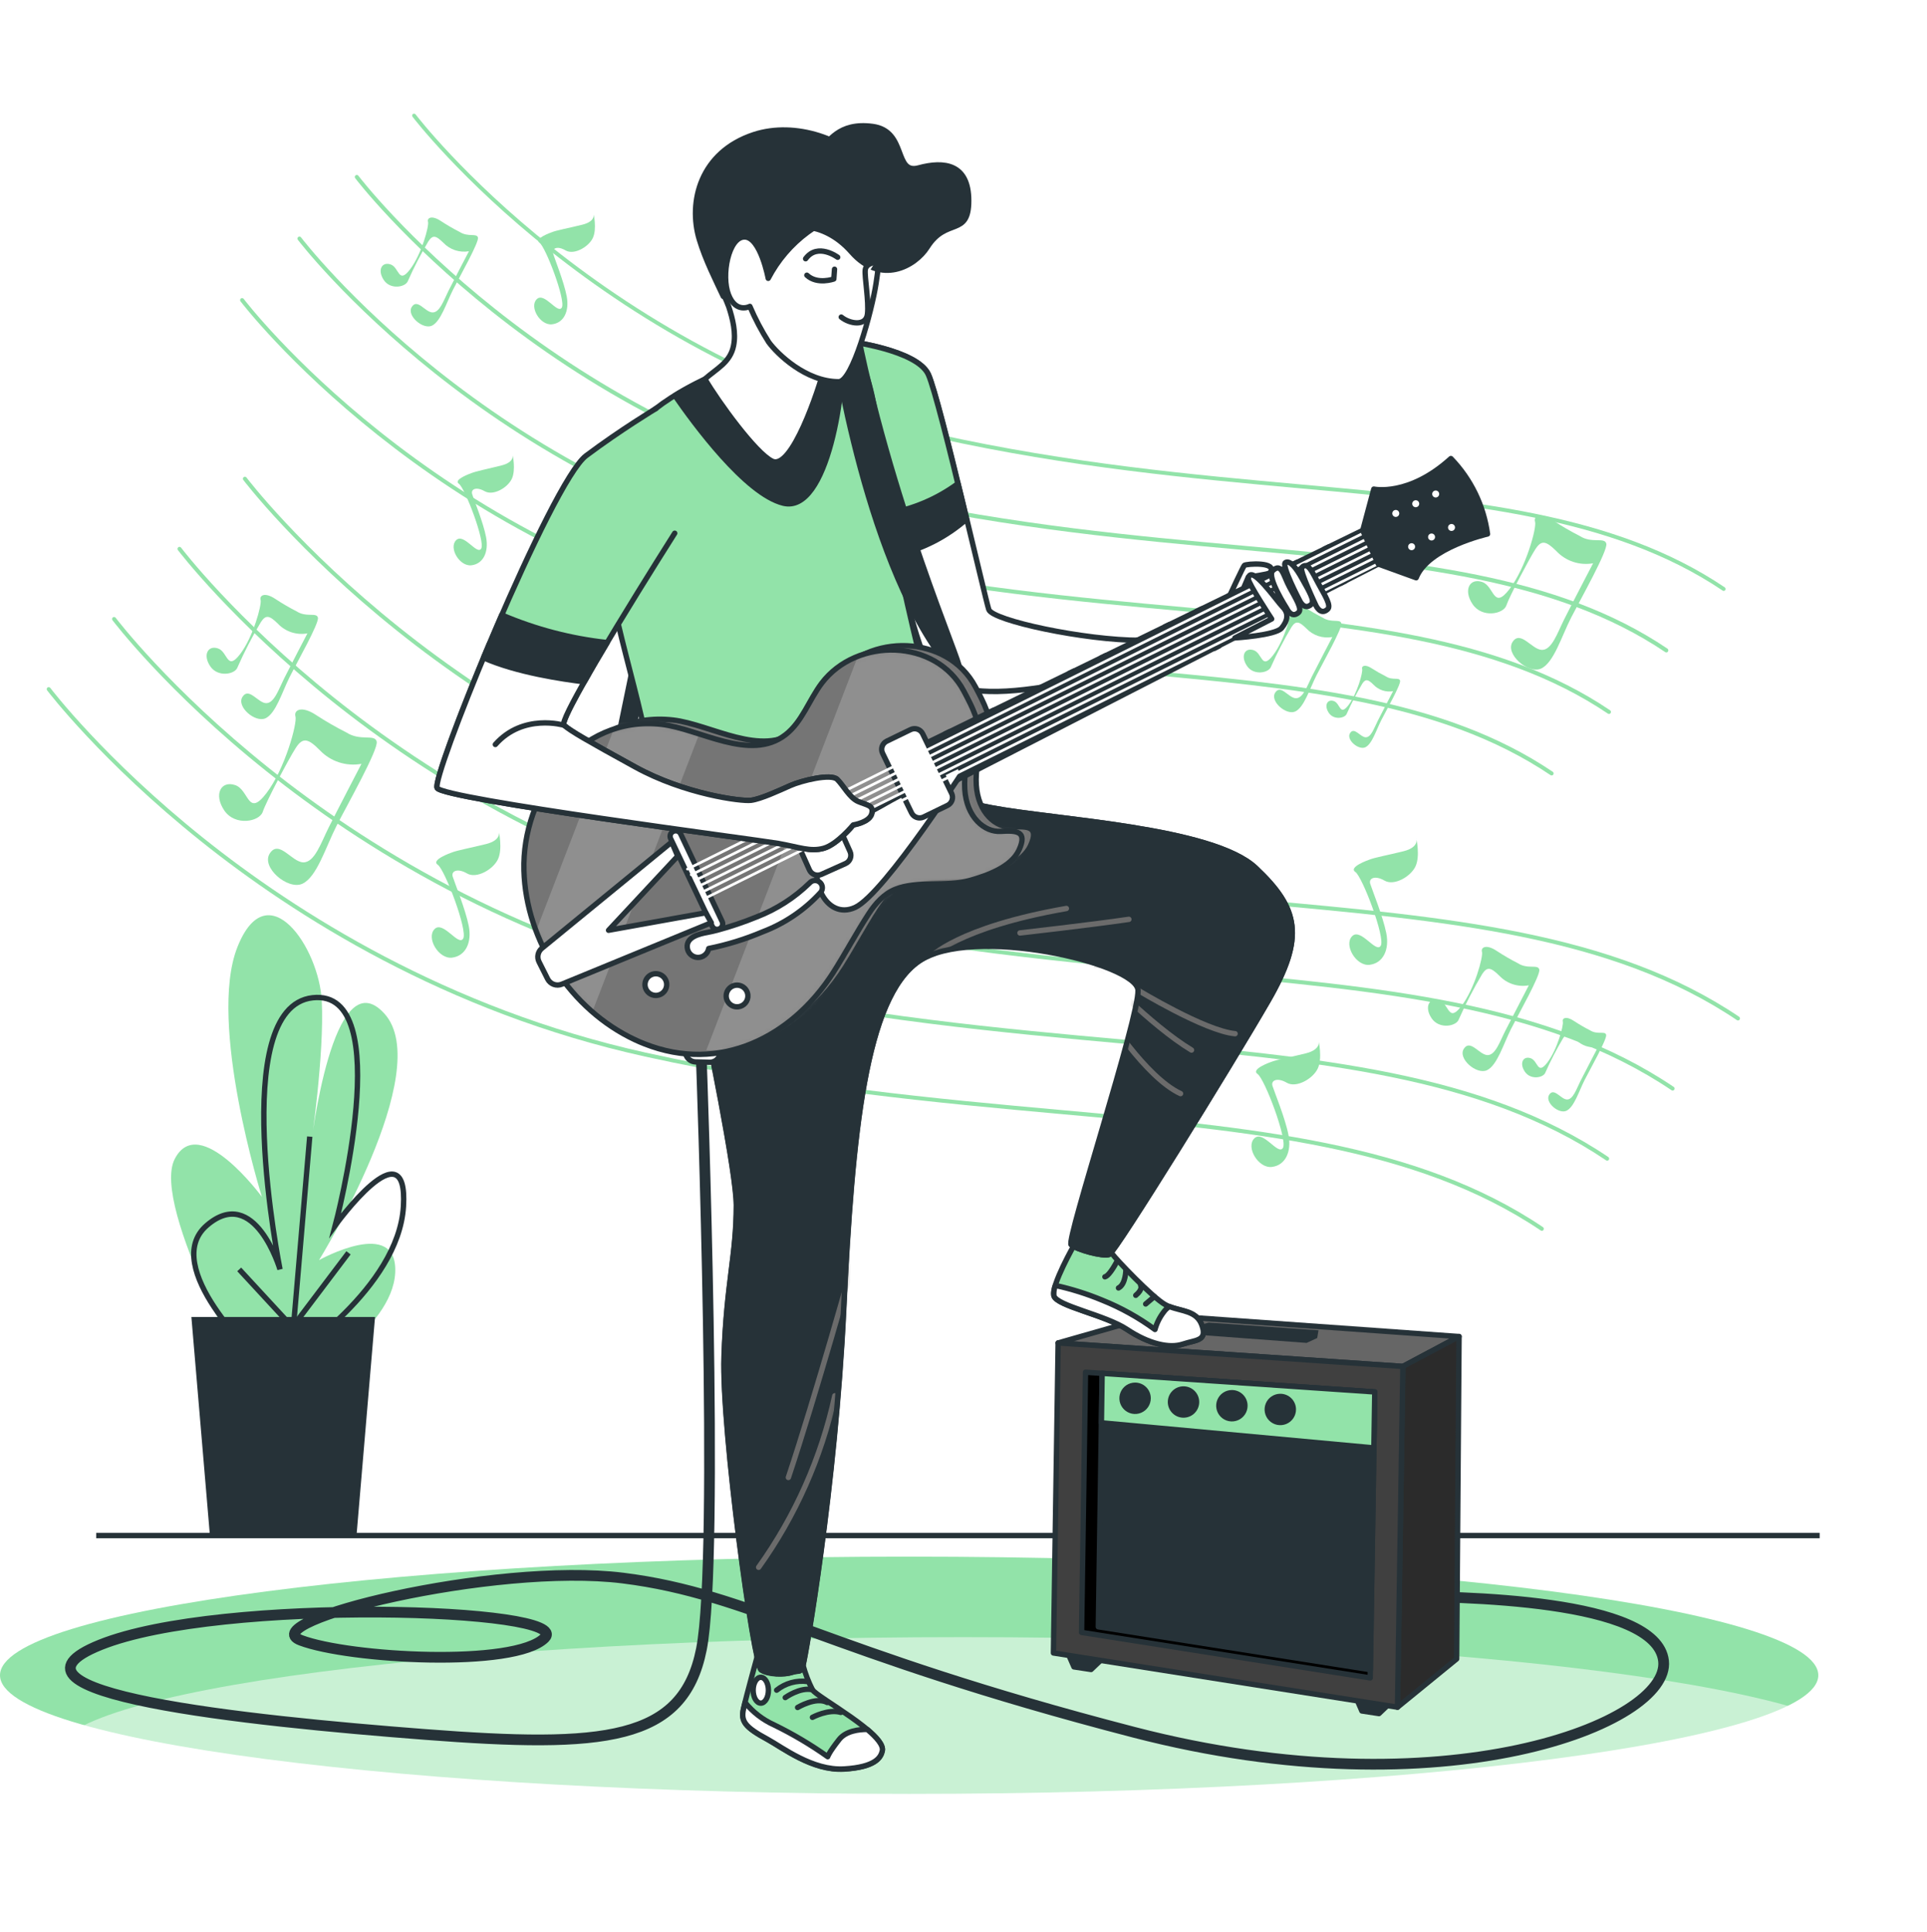 <svg width="359" height="360" viewBox="0 0 359 360" fill="none" xmlns="http://www.w3.org/2000/svg">
<path d="M169.375 334.268C262.918 334.268 338.749 324.372 338.749 312.165C338.749 299.958 262.918 290.063 169.375 290.063C75.832 290.063 0 299.958 0 312.165C0 324.372 75.832 334.268 169.375 334.268Z" fill="#92E3A9"/>
<g opacity="0.5" filter="url(#filter0_d_15_150)">
<path d="M169.375 334.268C262.918 334.268 338.749 324.372 338.749 312.165C338.749 299.958 262.918 290.063 169.375 290.063C75.832 290.063 0 299.958 0 312.165C0 324.372 75.832 334.268 169.375 334.268Z" fill="white"/>
</g>
<path d="M17.921 286.135H339.003" stroke="#263238" stroke-miterlimit="10"/>
<path d="M321.12 110.107C321.047 110.107 320.976 110.083 320.918 110.04C300.443 96.256 273.607 93.829 242.514 91.022C222.264 89.192 199.325 87.116 174.564 81.628C112.132 67.799 77.202 22.22 76.858 21.758C76.801 21.682 76.774 21.587 76.784 21.493C76.794 21.399 76.839 21.312 76.91 21.25C76.99 21.192 77.089 21.168 77.187 21.182C77.284 21.196 77.373 21.247 77.433 21.324C77.784 21.78 112.528 67.15 174.714 80.919C199.452 86.4 222.368 88.468 242.596 90.297C273.764 93.12 300.69 95.524 321.314 109.443C321.396 109.499 321.453 109.585 321.473 109.683C321.492 109.781 321.473 109.882 321.418 109.965C321.382 110.01 321.336 110.045 321.285 110.07C321.233 110.094 321.177 110.107 321.12 110.107Z" fill="#92E3A9"/>
<path d="M310.442 121.577C310.367 121.577 310.293 121.554 310.233 121.51C289.758 107.725 262.929 105.299 231.829 102.491C211.578 100.662 188.64 98.586 163.879 93.09C101.447 79.261 66.516 33.682 66.173 33.197C66.142 33.158 66.12 33.114 66.108 33.066C66.095 33.018 66.092 32.968 66.099 32.92C66.106 32.871 66.123 32.824 66.148 32.782C66.174 32.74 66.207 32.703 66.248 32.674C66.287 32.645 66.331 32.623 66.379 32.611C66.426 32.599 66.476 32.596 66.524 32.603C66.573 32.61 66.62 32.627 66.662 32.652C66.704 32.677 66.741 32.71 66.77 32.749C67.114 33.204 101.865 78.567 164.043 92.343C188.781 97.824 211.698 99.892 231.926 101.722C263.093 104.544 290.019 106.949 310.643 120.867C310.726 120.923 310.783 121.01 310.802 121.107C310.822 121.205 310.802 121.307 310.748 121.39C310.717 121.444 310.672 121.49 310.619 121.523C310.565 121.555 310.504 121.574 310.442 121.577Z" fill="#92E3A9"/>
<path d="M299.756 133.039C299.681 133.039 299.608 133.016 299.547 132.971C279.073 119.187 252.244 116.76 221.144 113.953C200.893 112.123 177.954 110.048 153.194 104.552C90.762 90.693 55.831 45.144 55.487 44.681C55.458 44.642 55.437 44.597 55.425 44.55C55.412 44.502 55.41 44.453 55.417 44.404C55.423 44.356 55.44 44.309 55.465 44.267C55.49 44.225 55.523 44.188 55.562 44.159C55.601 44.129 55.646 44.108 55.694 44.096C55.741 44.083 55.79 44.081 55.839 44.088C55.888 44.095 55.934 44.111 55.976 44.136C56.019 44.161 56.055 44.194 56.085 44.233C56.428 44.689 91.18 90.051 153.358 103.828C178.096 109.308 201.02 111.377 221.241 113.206C252.408 116.029 279.334 118.433 299.958 132.352C300.04 132.406 300.097 132.491 300.116 132.588C300.136 132.684 300.117 132.785 300.063 132.867C300.03 132.919 299.985 132.962 299.931 132.992C299.878 133.022 299.818 133.038 299.756 133.039Z" fill="#92E3A9"/>
<path d="M289.071 144.493C288.997 144.496 288.923 144.475 288.862 144.433C268.387 130.649 241.558 128.222 210.458 125.415C190.215 123.578 167.269 121.51 142.508 116.014C80.076 102.185 45.146 56.599 44.802 56.143C44.743 56.064 44.717 55.964 44.731 55.866C44.745 55.768 44.798 55.68 44.877 55.62C44.956 55.561 45.056 55.535 45.154 55.55C45.252 55.563 45.34 55.616 45.4 55.695C45.743 56.151 80.495 101.513 142.673 115.289C167.411 120.77 190.335 122.839 210.555 124.668C241.723 127.483 268.649 129.895 289.28 143.814C289.361 143.869 289.416 143.955 289.434 144.051C289.453 144.148 289.432 144.247 289.377 144.329C289.344 144.38 289.299 144.422 289.245 144.45C289.192 144.479 289.132 144.494 289.071 144.493Z" fill="#92E3A9"/>
<path d="M102.754 43.292C102.754 43.292 99.371 44.465 100.514 45.241C101.656 46.018 105.449 56.016 104.665 57.316C103.881 58.615 101.425 54.329 99.991 55.755C98.557 57.181 100.641 60.691 102.851 60.429C105.061 60.168 106.099 57.965 105.576 55.202C105.054 52.44 103.269 48.131 103.045 47.19C102.821 46.249 103.829 45.764 105.382 46.667C106.935 47.571 109.668 46.018 110.452 44.33C111.236 42.643 110.579 39.79 110.579 39.79C110.579 39.79 111.094 41.217 108.503 41.866C105.912 42.516 103.657 42.904 102.754 43.292Z" fill="#92E3A9"/>
<path d="M87.73 88.199C87.73 88.199 84.355 89.371 85.49 90.148C86.625 90.925 90.426 100.923 89.649 102.222C88.873 103.521 86.401 99.235 84.975 100.662C83.549 102.088 85.624 105.597 87.827 105.336C90.03 105.075 91.075 102.872 90.56 100.109C90.045 97.346 88.223 92.971 87.962 92.06C87.7 91.149 88.708 90.633 90.299 91.537C91.889 92.44 94.585 90.887 95.362 89.2C96.138 87.512 95.488 84.66 95.488 84.66C95.488 84.66 96.011 86.086 93.413 86.736C90.814 87.385 88.641 87.811 87.73 88.199Z" fill="#92E3A9"/>
<path d="M294.291 99.863C292.598 99.003 290.955 98.048 289.37 97.003C286.98 95.405 285.636 96.174 285.98 97.234C286.323 98.294 284.27 105.814 281.208 109.786C278.147 113.759 278.431 109.226 276.123 108.442C273.816 107.658 272.569 109.936 274.339 112.579C276.108 115.222 280.111 114.423 280.641 112.803C281.171 111.183 284.919 104.081 286.032 102.349C287.145 100.617 287.966 100.714 289.982 102.722C290.843 103.631 291.916 104.311 293.104 104.702C294.293 105.093 295.56 105.183 296.792 104.963C296.792 104.963 292.663 112.878 291.401 115.416C290.139 117.955 289.094 121.166 287.234 121.099C285.375 121.032 283.277 117.365 281.798 119.605C280.32 121.846 284.733 125.661 287.107 124.578C289.482 123.496 290.938 118.523 292.7 115.088C294.462 111.653 299.562 102.603 299.256 101.311C298.95 100.019 296.576 101.349 294.291 99.863Z" fill="#92E3A9"/>
<path d="M246.412 115.088C245.215 114.479 244.053 113.803 242.932 113.064C241.237 111.937 240.311 112.482 240.535 113.229C240.759 113.975 239.326 119.299 237.16 122.107C234.995 124.914 235.197 121.711 233.561 121.159C231.926 120.606 231.052 122.219 232.307 124.086C233.561 125.952 236.384 125.385 236.787 124.242C237.907 121.709 239.178 119.245 240.595 116.865C241.387 115.655 241.969 115.708 243.395 117.126C244.006 117.766 244.765 118.245 245.605 118.52C246.446 118.795 247.341 118.857 248.212 118.702C248.212 118.702 245.292 124.295 244.396 126.079C243.5 127.864 242.768 130.149 241.409 130.104C240.05 130.059 238.616 127.446 237.571 129.059C236.526 130.672 239.647 133.345 241.305 132.576C242.962 131.807 244.015 128.297 245.255 125.855C246.494 123.414 250.108 117.029 249.892 116.148C249.675 115.267 248.047 116.141 246.412 115.088Z" fill="#92E3A9"/>
<path d="M258.195 126.042C257.295 125.592 256.42 125.093 255.574 124.549C254.297 123.697 253.595 124.108 253.767 124.668C253.939 125.228 252.856 129.245 251.221 131.388C249.585 133.531 249.727 131.082 248.51 130.642C247.293 130.201 246.614 131.441 247.562 132.844C248.51 134.248 250.638 133.83 250.915 132.964C251.763 131.055 252.723 129.198 253.789 127.401C254.387 126.49 254.827 126.527 255.903 127.603C256.361 128.086 256.933 128.448 257.567 128.655C258.201 128.862 258.876 128.909 259.532 128.79C259.532 128.79 257.329 133.009 256.657 134.353C255.985 135.697 255.425 137.422 254.417 137.384C253.409 137.347 252.311 135.383 251.519 136.6C250.728 137.818 253.088 139.826 254.349 139.251C255.611 138.676 256.395 136.025 257.336 134.189C258.277 132.352 261.003 127.535 260.838 126.841C260.674 126.147 259.412 126.834 258.195 126.042Z" fill="#92E3A9"/>
<path d="M85.602 43.203C84.411 42.594 83.255 41.921 82.137 41.187C80.442 40.052 79.516 40.597 79.74 41.343C79.964 42.09 78.531 47.414 76.365 50.229C74.2 53.044 74.401 49.826 72.766 49.273C71.131 48.721 70.257 50.341 71.512 52.201C72.766 54.06 75.589 53.5 75.992 52.357C77.112 49.824 78.383 47.36 79.8 44.98C80.592 43.77 81.174 43.823 82.6 45.241C83.204 45.875 83.954 46.351 84.785 46.626C85.616 46.9 86.502 46.966 87.364 46.817C87.364 46.817 84.437 52.41 83.549 54.194C82.66 55.979 81.921 58.264 80.562 58.219C79.203 58.174 77.769 55.561 76.724 57.174C75.678 58.786 78.8 61.46 80.457 60.691C82.115 59.922 83.168 56.412 84.407 53.97C85.647 51.529 89.261 45.137 89.044 44.263C88.828 43.389 87.215 44.256 85.602 43.203Z" fill="#92E3A9"/>
<path d="M323.785 190.146C323.71 190.146 323.638 190.123 323.576 190.079C300.227 174.354 269.627 171.591 234.196 168.388C211.115 166.297 184.958 163.907 156.703 157.672C119.51 149.459 91.21 131.321 74.021 117.582C55.39 102.685 45.422 89.558 45.325 89.431C45.295 89.392 45.274 89.347 45.262 89.3C45.25 89.252 45.247 89.203 45.254 89.154C45.261 89.106 45.277 89.059 45.302 89.017C45.327 88.975 45.36 88.938 45.4 88.909C45.439 88.879 45.483 88.858 45.531 88.846C45.578 88.833 45.628 88.831 45.676 88.838C45.725 88.844 45.772 88.861 45.814 88.886C45.856 88.911 45.893 88.944 45.922 88.983C46.019 89.11 55.943 102.177 74.506 117.014C91.635 130.701 119.823 148.742 156.86 156.948C185.07 163.198 211.205 165.558 234.263 167.641C269.799 170.859 300.481 173.614 323.994 189.459C324.077 189.516 324.134 189.602 324.153 189.7C324.173 189.797 324.153 189.899 324.099 189.982C324.064 190.032 324.017 190.074 323.962 190.102C323.907 190.131 323.847 190.146 323.785 190.146Z" fill="#92E3A9"/>
<path d="M311.607 203.214C311.532 203.214 311.458 203.191 311.398 203.147C288.041 187.421 257.441 184.658 222.017 181.455C198.937 179.364 172.772 176.975 144.517 170.74C107.331 162.526 79.031 144.388 61.842 130.649C43.212 115.752 33.243 102.625 33.139 102.498C33.081 102.419 33.057 102.32 33.071 102.222C33.085 102.125 33.136 102.036 33.213 101.976C33.293 101.916 33.392 101.891 33.49 101.905C33.588 101.919 33.677 101.971 33.736 102.05C33.833 102.177 43.764 115.245 62.327 130.082C79.449 143.769 107.645 161.809 144.681 170.015C172.892 176.265 199.026 178.625 222.084 180.708C257.613 183.926 288.302 186.682 311.808 202.527C311.876 202.57 311.928 202.635 311.956 202.71C311.984 202.786 311.987 202.868 311.964 202.946C311.941 203.023 311.894 203.091 311.83 203.139C311.765 203.187 311.687 203.214 311.607 203.214Z" fill="#92E3A9"/>
<path d="M299.428 216.281C299.353 216.281 299.28 216.257 299.219 216.214C275.862 200.458 245.262 197.726 209.824 194.522C186.743 192.431 160.586 190.042 132.331 183.807C95.137 175.593 66.837 157.456 49.648 143.716C30.981 128.82 21.05 115.693 20.953 115.566C20.923 115.527 20.902 115.482 20.89 115.434C20.877 115.387 20.875 115.337 20.882 115.289C20.889 115.24 20.905 115.194 20.93 115.152C20.955 115.109 20.988 115.072 21.027 115.043C21.066 115.014 21.111 114.992 21.159 114.98C21.206 114.968 21.255 114.965 21.304 114.972C21.352 114.979 21.399 114.996 21.441 115.02C21.484 115.045 21.52 115.079 21.55 115.118C21.647 115.245 31.571 128.312 50.134 143.149C67.263 156.836 95.451 174.876 132.488 183.083C160.698 189.333 186.833 191.692 209.891 193.775C245.426 196.994 276.108 199.749 299.622 215.594C299.704 215.65 299.762 215.736 299.781 215.834C299.801 215.932 299.781 216.033 299.727 216.117C299.693 216.165 299.648 216.205 299.596 216.233C299.545 216.262 299.487 216.278 299.428 216.281Z" fill="#92E3A9"/>
<path d="M287.242 229.348C287.167 229.349 287.093 229.325 287.033 229.281C263.676 213.556 233.076 210.793 197.652 207.589C174.572 205.499 148.407 203.109 120.152 196.874C82.966 188.661 54.666 170.523 37.477 156.784C18.847 141.887 8.878 128.76 8.774 128.633C8.716 128.553 8.692 128.454 8.706 128.357C8.72 128.259 8.771 128.171 8.848 128.11C8.928 128.051 9.027 128.025 9.125 128.039C9.223 128.053 9.312 128.106 9.371 128.185C9.468 128.312 19.399 141.379 37.962 156.216C55.084 169.903 83.28 187.944 120.316 196.15C148.527 202.4 174.661 204.759 197.719 206.843C233.248 210.061 263.937 212.816 287.451 228.661C287.532 228.719 287.588 228.805 287.606 228.903C287.624 229.001 287.603 229.102 287.548 229.184C287.514 229.234 287.468 229.275 287.415 229.304C287.362 229.333 287.302 229.348 287.242 229.348Z" fill="#92E3A9"/>
<path d="M84.071 158.89C84.071 158.89 80.218 160.226 81.547 161.13C82.877 162.033 87.178 173.413 86.289 174.899C85.4 176.385 82.555 171.494 80.957 173.122C79.36 174.749 81.704 178.744 84.213 178.446C86.722 178.147 87.947 175.638 87.327 172.524C86.707 169.411 84.661 164.385 84.34 163.347C84.019 162.309 85.229 161.72 87.006 162.757C88.783 163.795 91.889 162.011 92.778 160.092C93.666 158.173 92.927 154.91 92.927 154.91C92.927 154.91 93.517 156.537 90.56 157.277C87.603 158.016 85.124 158.449 84.071 158.89Z" fill="#92E3A9"/>
<path d="M255.007 160.226C255.007 160.226 251.161 161.563 252.49 162.466C253.819 163.37 258.12 174.749 257.232 176.228C256.343 177.706 253.498 172.823 251.9 174.451C250.302 176.079 252.647 180.081 255.156 179.782C257.665 179.484 258.889 176.967 258.262 173.861C257.635 170.755 255.596 165.722 255.275 164.684C254.954 163.646 256.164 163.056 257.941 164.094C259.718 165.132 262.825 163.347 263.713 161.428C264.602 159.509 263.862 156.246 263.862 156.246C263.862 156.246 264.452 157.874 261.495 158.613C258.538 159.352 256.044 159.786 255.007 160.226Z" fill="#92E3A9"/>
<path d="M236.794 197.882C236.794 197.882 232.941 199.219 234.278 200.122C235.615 201.026 239.901 212.406 239.012 213.899C238.124 215.393 235.316 210.494 233.681 212.122C232.045 213.75 234.427 217.745 236.944 217.446C239.46 217.147 240.64 214.638 240.05 211.525C239.46 208.411 237.384 203.386 237.063 202.348C236.742 201.31 237.952 200.72 239.729 201.758C241.506 202.796 244.62 201.011 245.509 199.092C246.397 197.173 245.65 193.91 245.65 193.91C245.65 193.91 246.248 195.538 243.283 196.277C240.319 197.016 237.832 197.472 236.794 197.882Z" fill="#92E3A9"/>
<path d="M64.523 136.481C62.596 135.509 60.724 134.432 58.915 133.255C56.182 131.426 54.688 132.299 55.047 133.517C55.405 134.734 53.098 143.291 49.611 147.831C46.124 152.371 46.438 147.181 43.809 146.293C41.181 145.404 39.755 148.01 41.778 151.012C43.802 154.014 48.356 153.11 48.954 151.266C49.551 149.421 53.837 141.327 55.099 139.371C56.361 137.414 57.339 137.504 59.579 139.796C60.561 140.829 61.784 141.601 63.138 142.045C64.492 142.488 65.935 142.588 67.338 142.335C67.338 142.335 62.663 151.325 61.23 154.2C59.796 157.075 58.601 160.764 56.473 160.689C54.345 160.614 51.993 156.403 50.276 159.001C48.558 161.6 53.628 165.908 56.331 164.676C59.034 163.444 60.707 157.777 62.708 153.857C64.709 149.937 70.534 139.625 70.175 138.176C69.817 136.727 67.121 138.176 64.523 136.481Z" fill="#92E3A9"/>
<path d="M282.791 179.491C281.429 178.795 280.105 178.025 278.826 177.184C276.9 175.892 275.84 176.512 276.093 177.37C276.347 178.229 274.72 184.285 272.248 187.488C269.776 190.692 270.008 187.033 268.149 186.405C266.289 185.778 265.281 187.623 266.707 189.743C268.134 191.864 271.367 191.237 271.785 189.922C273.063 187.033 274.514 184.222 276.131 181.507C277.027 180.133 277.699 180.193 279.327 181.813C280.021 182.544 280.886 183.09 281.844 183.403C282.803 183.715 283.823 183.785 284.815 183.605C284.815 183.605 281.507 190.005 280.469 192.021C279.431 194.037 278.61 196.658 277.102 196.605C275.593 196.553 273.913 193.574 272.718 195.418C271.524 197.263 275.093 200.302 277.004 199.428C278.916 198.554 280.096 194.545 281.485 191.774C282.874 189.004 287.018 181.709 286.771 180.663C286.525 179.618 284.636 180.686 282.791 179.491Z" fill="#92E3A9"/>
<path d="M296.202 191.976C295.174 191.453 294.177 190.872 293.215 190.236C291.759 189.265 290.975 189.736 291.154 190.378C291.334 191.02 290.117 195.605 288.257 198.009C286.398 200.414 286.562 197.666 285.166 197.188C283.77 196.71 283 198.106 284.083 199.704C285.166 201.302 287.585 200.824 287.906 199.846C288.872 197.667 289.966 195.548 291.184 193.499C291.856 192.461 292.364 192.506 293.589 193.731C294.113 194.28 294.765 194.692 295.487 194.928C296.209 195.163 296.978 195.217 297.725 195.082C297.725 195.082 295.216 199.891 294.447 201.422C293.678 202.952 293.051 204.924 291.916 204.879C290.781 204.834 289.512 202.594 288.616 203.983C287.72 205.372 290.4 207.664 291.841 206.97C293.283 206.275 294.171 203.288 295.239 201.198C296.307 199.107 299.413 193.611 299.226 192.827C299.04 192.043 297.591 192.879 296.202 191.976Z" fill="#92E3A9"/>
<path d="M55.256 113.916C53.892 113.219 52.568 112.446 51.291 111.601C49.357 110.309 48.304 110.929 48.551 111.787C48.797 112.646 47.177 118.702 44.713 121.913C42.248 125.124 42.472 121.45 40.606 120.823C38.739 120.195 37.738 122.04 39.172 124.16C40.606 126.281 43.824 125.654 44.25 124.34C45.523 121.45 46.975 118.642 48.595 115.932C49.492 114.55 50.156 114.61 51.784 116.23C52.478 116.961 53.344 117.507 54.302 117.82C55.26 118.132 56.281 118.202 57.272 118.022C57.272 118.022 53.942 124.399 52.926 126.438C51.911 128.476 51.067 131.075 49.559 131.023C48.05 130.97 46.378 127.991 45.183 129.835C43.988 131.68 47.55 134.719 49.462 133.845C51.373 132.971 52.553 128.969 53.942 126.191C55.331 123.414 59.475 116.126 59.228 115.088C58.982 114.05 57.093 115.11 55.256 113.916Z" fill="#92E3A9"/>
<path d="M47.789 259.523C47.789 259.523 27.994 224.786 32.556 215.952C37.119 207.119 48.79 223.016 48.79 223.016C48.79 223.016 38.642 190.632 44.22 176.504C49.798 162.377 59.438 176.504 59.945 186.51C60.453 196.516 57.914 213.6 57.914 213.6C57.914 213.6 61.976 178.266 71.609 188.87C81.241 199.473 59.438 234.807 59.438 234.807C59.438 234.807 74.148 226.593 73.625 237.166C73.102 247.74 55.891 257.208 55.891 257.208" fill="#92E3A9"/>
<path d="M47.938 253.049C47.938 253.049 29.637 235.972 38.552 228.318C47.468 220.664 52.165 236.532 52.165 236.532C52.165 236.532 42.308 187.69 58.243 185.92C74.177 184.15 62.469 228.318 62.469 228.318C62.469 228.318 76.082 209.479 75.163 224.786C74.245 240.093 54.046 253.049 54.046 253.049" stroke="#263238" stroke-miterlimit="10"/>
<path d="M56.936 249.942L44.563 236.539" stroke="#263238" stroke-miterlimit="10"/>
<path d="M54.352 250.973L57.705 211.793" stroke="#263238" stroke-miterlimit="10"/>
<path d="M53.837 248.135L64.926 233.448" stroke="#263238" stroke-miterlimit="10"/>
<path d="M69.869 245.402H35.655L39.075 285.762H66.449L69.869 245.402Z" fill="#263238"/>
<path d="M130.673 197.793C130.673 197.793 134.085 290.167 130.673 307.319C127.261 324.471 112.663 325.763 79.203 323.194C45.743 320.625 -3.599 315.451 18.705 306.49C41.009 297.53 107.055 299.628 101.477 305.206C95.899 310.784 65.023 309.066 56.018 305.639C47.012 302.212 92.039 291.056 116.06 294.058C140.081 297.059 153.395 307.782 211.272 322.791C269.149 337.799 311.203 321.073 309.919 309.499C308.635 297.926 272.181 297.455 258.882 297.455" stroke="#263238" stroke-width="2" stroke-linecap="round" stroke-linejoin="round"/>
<path d="M197.13 250.241L215.357 245.029L271.822 249.046L261.354 254.617L197.13 250.241Z" fill="#666666" stroke="#263238" stroke-linecap="round" stroke-linejoin="round"/>
<path d="M271.822 249.046L271.374 309.119L260.353 318.116L261.354 254.617L271.822 249.046Z" fill="#2B2B2B" stroke="#263238" stroke-linecap="round" stroke-linejoin="round"/>
<path d="M199.22 308.641L200.079 310.605L203.268 311.09L205.067 309.373L199.22 308.641Z" fill="#263238" stroke="#263238" stroke-linecap="round" stroke-linejoin="round"/>
<path d="M252.864 316.854L253.715 318.818L256.903 319.304L258.703 317.586L252.864 316.854Z" fill="#263238" stroke="#263238" stroke-linecap="round" stroke-linejoin="round"/>
<path d="M197.13 250.241L196.256 308.014L260.353 318.116L261.354 254.617L197.13 250.241Z" fill="#404040" stroke="#263238" stroke-linecap="round" stroke-linejoin="round"/>
<path d="M202.23 255.7L201.498 304.183L255.275 312.658L256.119 259.373L202.23 255.7Z" fill="black" stroke="#263238" stroke-linecap="round" stroke-linejoin="round"/>
<path d="M204.619 303.138L255.298 311.127L256.119 259.373L205.328 255.909L204.619 303.138Z" fill="#263238" stroke="#263238" stroke-linecap="round" stroke-linejoin="round"/>
<path d="M205.194 265.123L255.955 269.797L256.119 259.373L205.328 255.909L205.194 265.123Z" fill="#92E3A9" stroke="#263238" stroke-linecap="round" stroke-linejoin="round"/>
<path d="M213.893 260.553C213.893 261.033 213.751 261.502 213.484 261.901C213.217 262.3 212.838 262.611 212.395 262.795C211.952 262.979 211.464 263.027 210.993 262.933C210.522 262.84 210.09 262.608 209.75 262.269C209.411 261.93 209.18 261.497 209.086 261.027C208.993 260.556 209.041 260.068 209.224 259.624C209.408 259.181 209.719 258.802 210.118 258.535C210.517 258.269 210.986 258.126 211.466 258.126C211.785 258.125 212.101 258.187 212.396 258.309C212.691 258.431 212.959 258.609 213.185 258.835C213.41 259.06 213.589 259.328 213.71 259.623C213.832 259.918 213.894 260.234 213.893 260.553Z" fill="#263238" stroke="#263238" stroke-linecap="round" stroke-linejoin="round"/>
<path d="M220.486 263.674C221.827 263.674 222.913 262.588 222.913 261.248C222.913 259.907 221.827 258.821 220.486 258.821C219.146 258.821 218.06 259.907 218.06 261.248C218.06 262.588 219.146 263.674 220.486 263.674Z" fill="#263238" stroke="#263238" stroke-linecap="round" stroke-linejoin="round"/>
<path d="M231.926 261.942C231.926 262.422 231.784 262.891 231.517 263.29C231.25 263.689 230.871 264 230.428 264.184C229.984 264.368 229.497 264.416 229.026 264.322C228.555 264.229 228.123 263.997 227.783 263.658C227.444 263.319 227.213 262.886 227.119 262.415C227.025 261.945 227.073 261.457 227.257 261.013C227.441 260.57 227.752 260.191 228.151 259.924C228.55 259.658 229.019 259.515 229.499 259.515C229.818 259.514 230.134 259.576 230.429 259.698C230.724 259.82 230.992 259.998 231.217 260.224C231.443 260.449 231.622 260.717 231.743 261.012C231.865 261.307 231.927 261.623 231.926 261.942Z" fill="#263238" stroke="#263238" stroke-linecap="round" stroke-linejoin="round"/>
<path d="M240.946 262.636C240.946 263.116 240.804 263.586 240.537 263.985C240.27 264.384 239.891 264.695 239.448 264.878C239.005 265.062 238.517 265.11 238.046 265.017C237.575 264.923 237.143 264.692 236.803 264.352C236.464 264.013 236.233 263.581 236.139 263.11C236.046 262.639 236.094 262.151 236.277 261.708C236.461 261.264 236.772 260.885 237.171 260.619C237.57 260.352 238.039 260.21 238.519 260.21C238.838 260.209 239.154 260.271 239.449 260.392C239.744 260.514 240.012 260.693 240.238 260.918C240.463 261.144 240.642 261.412 240.763 261.707C240.885 262.001 240.947 262.317 240.946 262.636Z" fill="#263238" stroke="#263238" stroke-linecap="round" stroke-linejoin="round"/>
<path d="M222.406 248.666V247.172L225.206 246.455L245.635 247.889L245.396 249.323L243.425 250.234L222.406 248.666Z" fill="#263238"/>
<path d="M200.161 231.917C200.161 231.917 195.801 239.556 196.346 241.467C196.891 243.379 205.896 245.014 209.988 247.74C214.08 250.465 217.895 251.287 220.352 250.465C222.809 249.644 224.989 249.92 223.899 246.918C222.809 243.917 219.531 244.469 217.082 243.103C214.632 241.736 207.793 234.508 207.247 233.687C206.702 232.865 200.161 231.917 200.161 231.917Z" fill="#92E3A9" stroke="#263238" stroke-linecap="round" stroke-linejoin="round"/>
<path d="M208.143 234.934C208.143 234.934 206.762 237.697 205.844 237.921" stroke="#263238" stroke-linecap="round" stroke-linejoin="round"/>
<path d="M209.756 236.547C209.756 236.547 209.756 239.302 208.375 239.996" stroke="#263238" stroke-linecap="round" stroke-linejoin="round"/>
<path d="M212.512 239.533C212.512 239.533 212.975 240.22 211.593 241.37" stroke="#263238" stroke-linecap="round" stroke-linejoin="round"/>
<path d="M215.05 241.602C215.05 241.602 214.819 241.833 213.438 242.983" stroke="#263238" stroke-linecap="round" stroke-linejoin="round"/>
<path d="M217.866 243.461C217.451 243.726 217.091 244.068 216.805 244.469C216.052 245.442 215.496 246.553 215.17 247.74C212.136 245.514 208.835 243.677 205.343 242.274C202.521 241.1 199.6 240.18 196.614 239.526C196.369 240.139 196.277 240.803 196.346 241.46C196.891 243.364 205.896 245.007 209.988 247.732C214.08 250.458 217.895 251.279 220.352 250.458C222.809 249.636 224.989 249.913 223.899 246.911C222.921 244.23 220.188 244.38 217.866 243.461Z" fill="white" stroke="#263238" stroke-linecap="round" stroke-linejoin="round"/>
<path d="M118.688 120.472L114.865 138.99L116.926 138.691L121.922 121.943L118.688 120.472Z" fill="#263238" stroke="#263238" stroke-linecap="round" stroke-linejoin="round"/>
<path d="M149.594 310.261C150.021 311.854 150.611 313.398 151.357 314.868C152.245 316.287 165.074 323.082 164.357 326.263C164.088 327.495 163.11 329.295 157.233 329.653C151.357 330.011 145.719 325.613 142.986 324.127C138.723 321.82 137.998 320.745 138.506 318.43C139.014 316.115 141.179 308.275 141.179 308.275C143.913 309.211 146.731 309.876 149.594 310.261Z" fill="#92E3A9" stroke="#263238" stroke-linecap="round" stroke-linejoin="round"/>
<path d="M144.689 314.943C145.489 314.301 146.411 313.828 147.399 313.552C148.387 313.276 149.421 313.203 150.438 313.338" stroke="#263238" stroke-linecap="round" stroke-linejoin="round"/>
<path d="M146.294 316.324C146.294 316.324 149.057 314.323 151.357 314.868" stroke="#263238" stroke-linecap="round" stroke-linejoin="round"/>
<path d="M148.594 318.169C148.594 318.169 152.044 316.093 154.112 317.243" stroke="#263238" stroke-linecap="round" stroke-linejoin="round"/>
<path d="M151.357 320.006C151.357 320.006 154.344 318.393 156.643 319.087" stroke="#263238" stroke-linecap="round" stroke-linejoin="round"/>
<path d="M143.158 314.95C143.158 316.28 142.523 317.362 141.739 317.362C140.955 317.362 140.313 316.28 140.313 314.95C140.313 313.621 140.948 312.546 141.739 312.546C142.531 312.546 143.158 313.629 143.158 314.95Z" fill="white" stroke="#263238" stroke-linecap="round" stroke-linejoin="round"/>
<path d="M161.564 322.253C159.981 322.253 157.592 322.544 156.337 324.127C154.373 326.621 154.202 327.338 154.202 327.338C151.046 325.098 147.712 323.12 144.233 321.424C142.123 320.476 140.265 319.043 138.812 317.243C138.693 317.698 138.596 318.094 138.528 318.4C137.998 320.715 138.723 321.79 143.009 324.098C145.742 325.591 151.379 329.974 157.256 329.623C163.132 329.272 164.11 327.465 164.379 326.233C164.596 325.21 163.356 323.762 161.564 322.253Z" fill="white" stroke="#263238" stroke-linecap="round" stroke-linejoin="round"/>
<path d="M158.04 63.588C158.04 63.588 170.883 65.193 172.974 69.778C175.065 74.363 183.525 111.519 184.212 113.58C184.899 115.64 202.095 119.314 212.422 119.314C222.749 119.314 218.612 120.464 215.409 122.525C212.206 124.586 202.566 126.886 192.702 128.26C182.838 129.634 176.192 128.715 173.213 124.362C170.233 120.009 165.835 98.907 162.856 84.719C159.877 70.532 158.04 63.588 158.04 63.588Z" fill="white" stroke="#263238" stroke-linecap="round" stroke-linejoin="round"/>
<path d="M172.944 69.785C170.883 65.201 158.01 63.595 158.01 63.595C158.01 63.595 159.839 70.472 162.826 84.697C163.797 89.342 164.924 94.725 166.097 100.019C167.06 99.863 168.18 99.653 169.472 99.37C172.66 98.675 176.76 96.316 179.515 94.546C176.969 83.861 174.042 72.22 172.944 69.785Z" fill="#92E3A9" stroke="#263238" stroke-linecap="round" stroke-linejoin="round"/>
<path d="M165.186 95.718C165.738 98.294 166.313 100.901 166.896 103.439C171.782 102.338 176.314 100.027 180.075 96.719C179.552 94.561 179.015 92.328 178.469 90.118C174.546 93.007 169.994 94.926 165.186 95.718Z" fill="#263238" stroke="#263238" stroke-linecap="round" stroke-linejoin="round"/>
<path d="M229.141 110.891C229.141 110.891 231.56 105.664 231.821 105.358C232.083 105.052 238.183 104.612 236.578 106.74C236.369 107.009 232.553 107.531 232.553 107.531L231.642 109.674L229.141 110.891Z" fill="white" stroke="#263238" stroke-linecap="round" stroke-linejoin="round"/>
<path d="M233.942 161.742C225.922 154.17 196.562 152.781 184.66 150.504C181.777 149.951 179.485 149.451 177.648 149.011C174.154 132.77 165.537 101.52 164.021 84.682C163.647 80.523 162.027 61.146 154.314 63.028C139.38 66.679 113.245 74.131 112.327 93.03C111.58 108.256 117.904 124.444 120.697 139.251C122.086 146.644 123.385 152.849 124.707 158.031H124.595C124.595 158.031 137.207 215.139 137.207 224.54C137.207 233.941 135.37 238.988 134.914 252.75C134.459 266.512 140.462 310.246 141.836 311.142C143.21 312.038 146.19 312.061 147.571 311.598C148.952 311.135 149.176 311.829 149.632 310.224C150.087 308.618 155.605 277.249 157.196 243.999C158.786 210.748 161.288 186.01 171.144 179.133C181.001 172.255 220.912 173.159 221.173 178.214C221.435 183.269 198.623 230.999 199.549 231.917C200.475 232.835 205.523 234.209 206.658 233.754C207.793 233.298 229.357 198.435 236.242 186.51C243.127 174.585 241.969 169.306 233.942 161.742Z" fill="#92E3A9" stroke="#263238" stroke-linecap="round" stroke-linejoin="round"/>
<path d="M154.276 63.065C146.122 65.059 134.631 68.195 125.73 73.698C129.299 78.873 138.976 92.075 145.951 93.769C154.164 95.763 157.681 72.324 156.927 63.297C156.099 62.906 155.159 62.824 154.276 63.065Z" fill="#263238" stroke="#263238" stroke-linecap="round" stroke-linejoin="round"/>
<path d="M154.568 59.332C154.568 59.332 159.854 100.176 174.549 121.308L178.656 124.25C179.403 124.25 165.559 93.023 159.242 59.287L154.568 59.332Z" fill="#263238" stroke="#263238" stroke-linecap="round" stroke-linejoin="round"/>
<path d="M153.619 68.411C152.768 67.284 151.924 66.41 151.163 65.365C148.855 62.169 149.744 55.359 152.372 52.985C152.151 52.496 151.886 52.029 151.581 51.588C148.594 47.496 136.811 49.587 133.794 52.947C134.564 54.296 135.223 55.704 135.766 57.159C136.512 59.444 137.147 62.012 136.662 64.424C136.042 67.545 133.511 68.68 131.323 70.629C133.817 74.878 140.768 84.466 143.845 85.929C147.496 87.706 152.492 72.772 153.619 68.411Z" fill="white" stroke="#263238" stroke-linecap="round" stroke-linejoin="round"/>
<path d="M150.222 56.203C150.665 55.013 151.443 53.975 152.462 53.216C155.912 51.058 164.334 48.251 166.492 44.151C166.708 41.944 166.475 39.715 165.806 37.6C165.138 35.485 164.048 33.528 162.602 31.845C157.644 25.805 148.138 22.579 140.477 25.073C130.412 28.373 128.209 37.677 130.27 44.592C131.427 48.474 133.436 52.395 134.75 55.225C136.923 55.792 140.358 56.061 144.293 56.248C146.269 56.341 148.248 56.326 150.222 56.203Z" fill="#263238" stroke="#263238" stroke-linecap="round" stroke-linejoin="round"/>
<path d="M143.121 51.864C143.121 51.864 141.694 44.158 138.708 44.158C135.721 44.158 134.332 51.319 135.721 54.904C137.11 58.488 139.701 57.091 139.701 57.091C140.684 59.405 141.858 61.633 143.21 63.752C144.808 65.94 150.125 71.129 156.24 71.129C158.824 71.129 162.408 57.995 163.207 52.82C164.006 47.646 163.998 45.465 162.61 41.284C161.221 37.102 155.441 39.693 150.468 43.27C147.398 45.54 144.886 48.479 143.121 51.864Z" fill="white" stroke="#263238" stroke-linecap="round" stroke-linejoin="round"/>
<path d="M146.705 42.441C146.705 42.441 153.044 40.604 158.652 46.981C164.103 53.186 170.502 49.617 172.757 46.04C176.312 40.41 180.471 44.248 180.471 37.386C180.471 30.524 175.871 30.001 171.152 31.285C166.433 32.57 169.009 24.423 162.572 23.564C156.136 22.706 154.426 26.551 152.708 27.858" fill="#263238"/>
<path d="M146.705 42.441C146.705 42.441 153.044 40.604 158.652 46.981C164.103 53.186 170.502 49.617 172.757 46.04C176.312 40.41 180.471 44.248 180.471 37.386C180.471 30.524 175.871 30.001 171.152 31.285C166.433 32.57 169.009 24.423 162.572 23.564C156.136 22.706 154.426 26.551 152.708 27.858" stroke="#263238" stroke-linecap="round" stroke-linejoin="round"/>
<path d="M163.005 48.915C163.005 48.915 161.333 49.049 161.191 50.311C161.049 51.573 161.885 56.166 161.609 58.525C161.333 60.885 158.264 60.34 156.725 59.085" fill="white"/>
<path d="M163.005 48.915C163.005 48.915 161.333 49.049 161.191 50.311C161.049 51.573 161.885 56.166 161.609 58.525C161.333 60.885 158.264 60.34 156.725 59.085" stroke="#263238" stroke-linecap="round" stroke-linejoin="round"/>
<path d="M156.061 47.937C156.061 47.937 152.327 45.152 150.087 48.213L156.061 47.937Z" fill="white"/>
<path d="M156.061 47.937C156.061 47.937 152.327 45.152 150.087 48.213" stroke="#263238" stroke-linecap="round" stroke-linejoin="round"/>
<path d="M155.471 50.169L155.337 51.984C155.337 51.984 152.268 53.097 150.319 51.282" fill="white"/>
<path d="M155.471 50.169L155.337 51.984C155.337 51.984 152.268 53.097 150.319 51.282" stroke="#263238" stroke-linecap="round" stroke-linejoin="round"/>
<path d="M149.781 172.748C143.129 175.686 135.936 177.2 128.664 177.191C132.346 194.709 137.169 218.76 137.169 224.577C137.169 233.978 135.332 239.026 134.877 252.787C134.421 266.549 140.425 310.284 141.799 311.18C143.173 312.076 146.152 312.098 147.534 311.635C148.915 311.172 149.139 311.867 149.594 310.261C150.05 308.656 155.568 277.287 157.159 244.036C158.749 210.785 161.251 186.047 171.107 179.17C180.963 172.293 211.78 179.476 212.011 184.516C212.243 189.557 198.623 230.999 199.549 231.917C200.475 232.836 205.523 234.209 206.658 233.754C207.793 233.298 229.357 198.435 236.242 186.51C243.127 174.585 241.969 169.336 233.942 161.742C225.915 154.148 196.562 152.781 184.66 150.504C181.777 149.951 179.485 149.451 177.648 149.011C175.654 151.646 167.441 164.953 149.781 172.748Z" fill="#263238"/>
<mask id="mask0_15_150" style="mask-type:luminance" maskUnits="userSpaceOnUse" x="128" y="149" width="113" height="163">
<path d="M149.781 172.748C143.129 175.686 135.936 177.2 128.664 177.191C132.346 194.709 137.169 218.76 137.169 224.577C137.169 233.978 135.332 239.026 134.877 252.787C134.421 266.549 140.425 310.284 141.799 311.18C143.173 312.076 146.152 312.098 147.534 311.635C148.915 311.172 149.139 311.867 149.594 310.261C150.05 308.656 155.568 277.287 157.159 244.036C158.749 210.785 161.251 186.047 171.107 179.17C180.963 172.293 211.78 179.476 212.011 184.516C212.243 189.557 198.623 230.999 199.549 231.917C200.475 232.836 205.523 234.209 206.658 233.754C207.793 233.298 229.357 198.435 236.242 186.51C243.127 174.585 241.969 169.336 233.942 161.742C225.915 154.148 196.562 152.781 184.66 150.504C181.777 149.951 179.485 149.451 177.648 149.011C175.654 151.646 167.441 164.953 149.781 172.748Z" fill="white"/>
</mask>
<g mask="url(#mask0_15_150)">
<path d="M212.011 184.516C212.011 184.516 224.511 192.11 230.097 192.618" stroke="#6B6B6B" stroke-linecap="round" stroke-linejoin="round"/>
<path d="M204.223 180.439C204.223 180.439 214.371 191.095 221.98 195.665" stroke="#6B6B6B" stroke-linecap="round" stroke-linejoin="round"/>
<path d="M205.747 188.556C205.747 188.556 213.355 200.735 219.934 203.781" stroke="#6B6B6B" stroke-linecap="round" stroke-linejoin="round"/>
<path d="M173.28 178.416C173.28 178.416 178.35 172.83 198.668 169.284" stroke="#6B6B6B" stroke-linecap="round" stroke-linejoin="round"/>
<path d="M190.021 173.846C190.021 173.846 203.208 172.353 210.309 171.307" stroke="#6B6B6B" stroke-linecap="round" stroke-linejoin="round"/>
<path d="M159.048 234.725C159.048 234.725 151.947 260.113 146.876 275.308" stroke="#6B6B6B" stroke-linecap="round" stroke-linejoin="round"/>
<path d="M155.523 260.09C153.016 271.597 148.188 282.471 141.336 292.049" stroke="#6B6B6B" stroke-linecap="round" stroke-linejoin="round"/>
</g>
<path d="M149.781 172.748C143.129 175.686 135.936 177.2 128.664 177.191C132.346 194.709 137.169 218.76 137.169 224.577C137.169 233.978 135.332 239.026 134.877 252.787C134.421 266.549 140.425 310.284 141.799 311.18C143.173 312.076 146.152 312.098 147.534 311.635C148.915 311.172 149.139 311.867 149.594 310.261C150.05 308.656 155.568 277.287 157.159 244.036C158.749 210.785 161.251 186.047 171.107 179.17C180.963 172.293 211.78 179.476 212.011 184.516C212.243 189.557 198.623 230.999 199.549 231.917C200.475 232.836 205.523 234.209 206.658 233.754C207.793 233.298 229.357 198.435 236.242 186.51C243.127 174.585 241.969 169.336 233.942 161.742C225.915 154.148 196.562 152.781 184.66 150.504C181.777 149.951 179.485 149.451 177.648 149.011C175.654 151.646 167.441 164.953 149.781 172.748Z" stroke="#263238" stroke-linecap="round" stroke-linejoin="round"/>
<path d="M126.477 193.544L127.858 196.717C128.006 197.053 128.246 197.339 128.549 197.544C128.853 197.749 129.209 197.864 129.575 197.875L132.189 197.942C132.583 197.954 132.971 197.845 133.302 197.63C133.633 197.415 133.891 197.105 134.041 196.74L135.534 193.051L126.477 193.544Z" fill="white" stroke="#263238" stroke-linecap="round" stroke-linejoin="round"/>
<path d="M184.159 134.868C184.749 133.479 182.33 129.156 181.725 128.006C176.498 118.134 161.728 117.903 155.225 126.512C152.858 129.649 151.588 133.688 148.504 136.093C141.889 141.237 132.443 134.965 125.357 134.166C109.922 132.426 99.341 147.278 99.752 161.413C100.133 174.578 108.496 187.346 120.428 192.932C121.026 193.215 121.638 193.477 122.25 193.716C136.229 199.234 149.617 192.528 157.345 180.469C159.66 176.848 161.654 173.04 163.998 169.44C165.238 167.544 166.813 165.759 168.912 164.915C173.078 163.228 178.402 164.505 182.868 163.243C185.959 162.369 190.521 160.786 191.992 157.583C193.613 154.036 191.537 153.931 188.565 154.111C185.593 154.29 182.203 151.512 181.882 146.248C181.561 140.984 184.159 134.868 184.159 134.868Z" fill="#757575" stroke="#263238" stroke-linecap="round" stroke-linejoin="round"/>
<path d="M182.009 135.667C182.599 134.286 180.179 129.955 179.582 128.812C174.393 118.941 159.585 118.709 153.074 127.319C150.715 130.455 149.445 134.495 146.354 136.899C139.738 142.036 130.3 135.772 123.206 134.973C107.772 133.233 97.198 148.085 97.609 162.22C97.99 175.384 106.353 188.153 118.278 193.738C118.883 194.022 119.487 194.283 120.107 194.522C134.085 200.04 147.474 193.327 155.202 181.268C157.51 177.654 159.511 173.846 161.855 170.247C163.087 168.35 164.67 166.566 166.769 165.714C170.928 164.034 176.259 165.311 180.717 164.049C183.816 163.176 188.378 161.593 189.842 158.389C191.47 154.842 189.394 154.738 186.414 154.917C183.435 155.096 180.053 152.318 179.739 147.054C179.425 141.79 182.009 135.674 182.009 135.667Z" fill="#757575"/>
<mask id="mask1_15_150" style="mask-type:luminance" maskUnits="userSpaceOnUse" x="97" y="121" width="94" height="76">
<path d="M182.009 135.667C182.599 134.286 180.179 129.955 179.582 128.812C174.393 118.941 159.585 118.709 153.074 127.319C150.715 130.455 149.445 134.495 146.354 136.899C139.738 142.036 130.3 135.772 123.206 134.973C107.772 133.233 97.198 148.085 97.609 162.22C97.99 175.384 106.353 188.153 118.278 193.738C118.883 194.022 119.487 194.283 120.107 194.522C134.085 200.04 147.474 193.327 155.202 181.268C157.51 177.654 159.511 173.846 161.855 170.247C163.087 168.35 164.67 166.566 166.769 165.714C170.928 164.034 176.259 165.311 180.717 164.049C183.816 163.176 188.378 161.593 189.842 158.389C191.47 154.842 189.394 154.738 186.414 154.917C183.435 155.096 180.053 152.318 179.739 147.054C179.425 141.79 182.009 135.674 182.009 135.667Z" fill="white"/>
</mask>
<g mask="url(#mask1_15_150)">
<path opacity="0.19" d="M188.543 154.163C185.556 154.35 182.181 151.564 181.86 146.3C181.538 141.036 184.159 134.905 184.159 134.905C184.749 133.517 182.33 129.193 181.725 128.043C177.521 120.039 166.993 118.373 159.69 122.63L131.584 195.709C141.993 195.978 151.364 189.848 157.323 180.521C159.638 176.9 161.631 173.092 163.976 169.493C165.208 167.596 166.791 165.811 168.889 164.968C173.056 163.28 178.38 164.557 182.845 163.295C185.937 162.421 190.499 160.838 191.97 157.635C193.59 154.051 191.514 153.946 188.543 154.163Z" fill="white"/>
<path opacity="0.19" d="M133.809 127.565C135.152 126.789 136.597 126.206 138.103 125.833C133.04 121.099 124.871 120.606 118.875 124.086L90.762 197.166C97.87 197.345 104.494 194.545 109.877 189.781L133.809 127.565Z" fill="white"/>
</g>
<path d="M182.009 135.667C182.599 134.286 180.179 129.955 179.582 128.812C174.393 118.941 159.585 118.709 153.074 127.319C150.715 130.455 149.445 134.495 146.354 136.899C139.738 142.036 130.3 135.772 123.206 134.973C107.772 133.233 97.198 148.085 97.609 162.22C97.99 175.384 106.353 188.153 118.278 193.738C118.883 194.022 119.487 194.283 120.107 194.522C134.085 200.04 147.474 193.327 155.202 181.268C157.51 177.654 159.511 173.846 161.855 170.247C163.087 168.35 164.67 166.566 166.769 165.714C170.928 164.034 176.259 165.311 180.717 164.049C183.816 163.176 188.378 161.593 189.842 158.389C191.47 154.842 189.394 154.738 186.414 154.917C183.435 155.096 180.053 152.318 179.739 147.054C179.425 141.79 182.009 135.674 182.009 135.667Z" stroke="#263238" stroke-linecap="round" stroke-linejoin="round"/>
<path d="M170.241 139.595L173.638 147.726L256.746 105.104L253.842 98.847L170.241 139.595Z" fill="#263238" stroke="#263238" stroke-linecap="round" stroke-linejoin="round"/>
<path d="M180.702 141.715C180.702 141.715 164.775 166.61 159.294 169.097C153.813 171.583 150.095 163.474 153.447 158.068C156.8 152.662 180.702 141.715 180.702 141.715Z" fill="white" stroke="#263238" stroke-linecap="round" stroke-linejoin="round"/>
<path d="M177.286 147.841L171.893 136.73C171.488 135.895 170.483 135.547 169.648 135.952L165.201 138.11C164.366 138.515 164.018 139.521 164.423 140.355L169.816 151.466C170.221 152.301 171.226 152.649 172.061 152.244L176.508 150.086C177.343 149.681 177.691 148.675 177.286 147.841Z" fill="white" stroke="#263238" stroke-linecap="round" stroke-linejoin="round"/>
<path d="M158.366 158.692L153.31 147.424C152.93 146.577 151.935 146.199 151.089 146.579L146.579 148.603C145.733 148.983 145.354 149.977 145.734 150.824L150.791 162.091C151.171 162.938 152.165 163.316 153.012 162.936L157.522 160.912C158.368 160.532 158.746 159.538 158.366 158.692Z" fill="white" stroke="#263238" stroke-linecap="round" stroke-linejoin="round"/>
<path d="M132.682 172.599L124.938 156.261C124.88 156.139 124.847 156.007 124.841 155.873C124.835 155.738 124.857 155.603 124.904 155.477C124.952 155.351 125.024 155.236 125.117 155.138C125.21 155.04 125.322 154.963 125.446 154.91C125.566 154.851 125.696 154.817 125.828 154.809C125.961 154.801 126.094 154.82 126.22 154.863C126.345 154.907 126.461 154.975 126.56 155.064C126.66 155.153 126.74 155.26 126.798 155.38L134.541 171.718C134.654 171.96 134.667 172.236 134.578 172.488C134.488 172.739 134.303 172.946 134.063 173.062C133.943 173.125 133.81 173.164 133.675 173.175C133.539 173.185 133.403 173.169 133.273 173.126C133.144 173.082 133.025 173.013 132.924 172.923C132.822 172.832 132.74 172.722 132.682 172.599Z" fill="white" stroke="#263238" stroke-linecap="round" stroke-linejoin="round"/>
<path d="M125.132 156.911L100.962 176.698C100.596 176.995 100.344 177.408 100.246 177.869C100.148 178.33 100.211 178.81 100.424 179.23L102.022 182.411C102.256 182.877 102.658 183.238 103.146 183.421C103.635 183.604 104.175 183.595 104.658 183.396L132.517 171.942L131.472 170.09L113.372 173.346L126.253 159.524L125.132 156.911Z" fill="white" stroke="#263238" stroke-linecap="round" stroke-linejoin="round"/>
<path d="M152.723 164.393C152.452 164.162 152.101 164.047 151.746 164.074C151.391 164.1 151.06 164.266 150.827 164.535C148.004 167.29 144.651 169.441 140.97 170.859C138.584 171.832 136.14 172.655 133.652 173.323C133.025 173.48 132.398 173.637 131.771 173.749C130.277 174.018 127.843 174.608 128.037 176.556C128.077 177.045 128.293 177.502 128.646 177.843C128.998 178.183 129.463 178.384 129.953 178.407C130.442 178.43 130.923 178.273 131.306 177.967C131.689 177.661 131.947 177.226 132.032 176.743C135.484 176.048 138.856 175.004 142.098 173.629C146.219 172.061 149.915 169.547 152.887 166.289C153.001 166.154 153.088 165.998 153.141 165.829C153.195 165.661 153.214 165.483 153.199 165.307C153.184 165.131 153.134 164.959 153.052 164.802C152.971 164.645 152.859 164.506 152.723 164.393Z" fill="white" stroke="#263238" stroke-linecap="round" stroke-linejoin="round"/>
<path d="M124.199 183.284C124.164 182.886 124.011 182.507 123.76 182.195C123.509 181.883 123.171 181.653 122.789 181.533C122.407 181.413 121.999 181.409 121.614 181.522C121.23 181.635 120.888 181.858 120.632 182.165C120.375 182.472 120.215 182.848 120.172 183.246C120.129 183.644 120.205 184.046 120.39 184.401C120.575 184.755 120.861 185.047 121.212 185.239C121.563 185.431 121.964 185.515 122.362 185.48C122.627 185.456 122.885 185.381 123.12 185.258C123.356 185.135 123.565 184.966 123.736 184.762C123.906 184.559 124.035 184.323 124.114 184.07C124.194 183.816 124.223 183.549 124.199 183.284Z" fill="white" stroke="#263238" stroke-linecap="round" stroke-linejoin="round"/>
<path d="M139.327 185.412C139.292 185.013 139.138 184.634 138.887 184.322C138.636 184.011 138.297 183.781 137.915 183.661C137.533 183.542 137.124 183.538 136.74 183.652C136.356 183.765 136.014 183.99 135.757 184.297C135.501 184.605 135.342 184.982 135.299 185.38C135.257 185.778 135.334 186.18 135.521 186.534C135.707 186.889 135.994 187.18 136.346 187.371C136.698 187.562 137.099 187.644 137.498 187.608C138.031 187.558 138.523 187.3 138.866 186.888C139.209 186.477 139.375 185.946 139.327 185.412Z" fill="white" stroke="#263238" stroke-linecap="round" stroke-linejoin="round"/>
<path d="M200.079 125.056L199.198 125.482L202.446 132.837L203.32 132.389L200.079 125.056Z" fill="white" stroke="#263238" stroke-linecap="round" stroke-linejoin="round"/>
<path d="M206.015 122.159L205.142 122.585L208.33 129.805L209.204 129.357L206.015 122.159Z" fill="white" stroke="#263238" stroke-linecap="round" stroke-linejoin="round"/>
<path d="M192.373 128.812L191.492 129.238L194.83 136.765L195.696 136.317L192.373 128.812Z" fill="white" stroke="#263238" stroke-linecap="round" stroke-linejoin="round"/>
<path d="M211.959 119.262L211.085 119.688L214.214 126.781L215.08 126.333L211.959 119.262Z" fill="white" stroke="#263238" stroke-linecap="round" stroke-linejoin="round"/>
<path d="M185.108 132.352L184.227 132.777L187.639 140.468L188.513 140.02L185.108 132.352Z" fill="white" stroke="#263238" stroke-linecap="round" stroke-linejoin="round"/>
<path d="M179.582 144.613L180.456 144.164L176.961 136.324L176.08 136.75L179.582 144.613Z" fill="white" stroke="#263238" stroke-linecap="round" stroke-linejoin="round"/>
<path d="M217.903 116.365L217.022 116.79L220.091 123.75L220.964 123.302L217.903 116.365Z" fill="white" stroke="#263238" stroke-linecap="round" stroke-linejoin="round"/>
<path d="M247.622 101.879L246.741 102.304L249.78 108.689L250.646 108.241L247.622 101.879Z" fill="white" stroke="#263238" stroke-linecap="round" stroke-linejoin="round"/>
<path d="M235.734 107.673L234.853 108.099L238.019 114.752L238.885 114.304L235.734 107.673Z" fill="white" stroke="#263238" stroke-linecap="round" stroke-linejoin="round"/>
<path d="M241.678 104.776L240.797 105.202L243.896 111.72L244.769 111.272L241.678 104.776Z" fill="white" stroke="#263238" stroke-linecap="round" stroke-linejoin="round"/>
<path d="M223.847 113.467L222.966 113.893L226.258 120.808L227.125 120.36L223.847 113.467Z" fill="white" stroke="#263238" stroke-linecap="round" stroke-linejoin="round"/>
<path d="M229.798 110.57L228.917 111.003L232.135 117.776L233.009 117.328L229.798 110.57Z" fill="white" stroke="#263238" stroke-linecap="round" stroke-linejoin="round"/>
<path d="M254.439 99.116L128.075 161.943" stroke="white" stroke-width="0.5" stroke-linecap="round" stroke-linejoin="round"/>
<path d="M255.148 100.176L128.784 163.004" stroke="white" stroke-width="0.5" stroke-linecap="round" stroke-linejoin="round"/>
<path d="M255.85 101.244L129.493 164.072" stroke="white" stroke-width="0.5" stroke-linecap="round" stroke-linejoin="round"/>
<path d="M256.56 102.304L130.203 165.132" stroke="white" stroke-width="0.5" stroke-linecap="round" stroke-linejoin="round"/>
<path d="M257.269 103.365L130.912 166.192" stroke="white" stroke-width="0.5" stroke-linecap="round" stroke-linejoin="round"/>
<path d="M257.978 104.432L131.621 167.26" stroke="white" stroke-width="0.5" stroke-linecap="round" stroke-linejoin="round"/>
<path d="M253.879 98.847L255.94 91.141C255.94 91.141 262.459 92.582 270.299 85.444C274.008 89.288 276.398 94.212 277.124 99.504C277.124 99.504 266.02 102.013 263.833 107.658L256.784 105.104L253.879 98.847Z" fill="#263238" stroke="#263238" stroke-linecap="round" stroke-linejoin="round"/>
<path d="M261.174 95.547C261.149 95.32 261.057 95.106 260.91 94.933C260.763 94.758 260.568 94.632 260.349 94.569C260.13 94.506 259.898 94.509 259.681 94.579C259.464 94.648 259.273 94.781 259.131 94.959C258.989 95.137 258.904 95.354 258.885 95.581C258.867 95.808 258.916 96.035 259.027 96.234C259.138 96.433 259.305 96.594 259.508 96.698C259.711 96.802 259.94 96.843 260.166 96.816C260.468 96.78 260.743 96.627 260.932 96.389C261.121 96.151 261.208 95.849 261.174 95.547Z" fill="white" stroke="#263238" stroke-linecap="round" stroke-linejoin="round"/>
<path d="M264.893 93.74C264.868 93.513 264.776 93.3 264.63 93.126C264.484 92.952 264.289 92.825 264.07 92.762C263.852 92.698 263.619 92.701 263.403 92.77C263.186 92.839 262.994 92.97 262.852 93.148C262.71 93.325 262.624 93.541 262.604 93.768C262.585 93.995 262.633 94.222 262.743 94.421C262.853 94.62 263.019 94.782 263.221 94.887C263.423 94.992 263.651 95.034 263.877 95.009C264.18 94.975 264.458 94.823 264.648 94.585C264.838 94.347 264.927 94.043 264.893 93.74Z" fill="white" stroke="#263238" stroke-linecap="round" stroke-linejoin="round"/>
<path d="M268.612 91.925C268.586 91.699 268.495 91.486 268.349 91.311C268.202 91.137 268.007 91.011 267.789 90.947C267.57 90.884 267.338 90.887 267.121 90.956C266.904 91.024 266.713 91.156 266.571 91.333C266.429 91.511 266.342 91.727 266.323 91.953C266.303 92.18 266.352 92.407 266.461 92.607C266.571 92.806 266.738 92.968 266.939 93.073C267.141 93.177 267.37 93.22 267.596 93.195C267.899 93.161 268.176 93.008 268.367 92.77C268.557 92.532 268.645 92.228 268.612 91.925Z" fill="white" stroke="#263238" stroke-linecap="round" stroke-linejoin="round"/>
<path d="M264.124 101.744C264.099 101.518 264.007 101.304 263.86 101.13C263.713 100.956 263.518 100.83 263.299 100.767C263.08 100.704 262.847 100.707 262.63 100.777C262.414 100.846 262.222 100.978 262.08 101.157C261.939 101.335 261.853 101.551 261.835 101.778C261.816 102.005 261.866 102.233 261.977 102.432C262.087 102.631 262.255 102.792 262.458 102.896C262.661 102.999 262.89 103.04 263.116 103.014C263.417 102.978 263.693 102.825 263.881 102.587C264.07 102.349 264.157 102.046 264.124 101.744Z" fill="white" stroke="#263238" stroke-linecap="round" stroke-linejoin="round"/>
<path d="M267.842 99.937C267.817 99.711 267.726 99.498 267.579 99.324C267.433 99.15 267.238 99.023 267.02 98.959C266.801 98.896 266.569 98.899 266.352 98.968C266.135 99.036 265.944 99.168 265.802 99.346C265.659 99.523 265.573 99.739 265.554 99.966C265.534 100.192 265.583 100.42 265.692 100.619C265.802 100.818 265.968 100.98 266.17 101.085C266.372 101.189 266.601 101.232 266.827 101.207C267.13 101.173 267.407 101.02 267.597 100.782C267.788 100.544 267.876 100.24 267.842 99.937Z" fill="white" stroke="#263238" stroke-linecap="round" stroke-linejoin="round"/>
<path d="M271.561 98.16C271.536 97.934 271.444 97.721 271.298 97.546C271.152 97.372 270.957 97.246 270.738 97.182C270.52 97.119 270.287 97.122 270.071 97.191C269.854 97.259 269.662 97.391 269.52 97.568C269.378 97.746 269.292 97.962 269.272 98.188C269.253 98.415 269.301 98.642 269.411 98.842C269.521 99.041 269.687 99.203 269.889 99.308C270.091 99.412 270.319 99.455 270.545 99.43C270.848 99.396 271.126 99.243 271.316 99.005C271.506 98.767 271.595 98.463 271.561 98.16Z" fill="white" stroke="#263238" stroke-linecap="round" stroke-linejoin="round"/>
<path d="M236.914 115.334C236.914 115.334 232.501 108.614 232.568 107.867C232.874 104.761 237.847 111.989 238.99 113.139C240.132 114.289 239.908 115.663 238.758 117.037C237.608 118.411 230.059 118.866 230.059 118.866L236.914 115.334Z" fill="white" stroke="#263238" stroke-linecap="round" stroke-linejoin="round"/>
<path d="M239.744 113.408C239.744 113.408 235.921 107.486 237.101 106.344C238.781 104.724 239.079 107.27 240.267 109.45C241.454 111.631 242.641 113.475 241.917 114.132C240.588 115.334 239.744 113.408 239.744 113.408Z" fill="white" stroke="#263238" stroke-linecap="round" stroke-linejoin="round"/>
<path d="M242.118 111.892C242.118 111.892 238.661 105.321 239.475 104.828C240.289 104.335 241.454 105.754 242.641 107.927C243.828 110.1 245.023 111.952 244.291 112.616C242.962 113.841 242.118 111.892 242.118 111.892Z" fill="white" stroke="#263238" stroke-linecap="round" stroke-linejoin="round"/>
<path d="M245.15 112.81C245.15 112.81 242.044 106.262 242.514 105.754C243.649 104.515 244.493 106.673 245.68 108.853C246.868 111.033 248.055 112.878 247.331 113.535C245.994 114.752 245.15 112.81 245.15 112.81Z" fill="white" stroke="#263238" stroke-linecap="round" stroke-linejoin="round"/>
<path d="M122.205 76.125C122.205 76.125 115.612 80.097 109.19 84.914C102.769 89.73 80.293 144.769 81.443 146.838C82.593 148.906 141.067 156.47 144.965 157.157C148.863 157.844 150.939 158.763 153.447 158.068C155.956 157.374 158.958 153.715 158.958 153.715C158.958 153.715 161.945 153.259 162.393 151.654C162.841 150.049 161.475 150.049 159.869 149.354C158.264 148.66 157.121 146.367 155.971 145.232C154.821 144.097 149.326 145.456 147.257 146.375C145.189 147.293 141.754 148.899 139.917 149.13C138.08 149.362 127.537 147.98 118.36 142.932C109.183 137.885 106.413 136.287 105.061 135.137C103.71 133.987 125.7 99.362 125.7 99.362" fill="#92E3A9"/>
<path d="M122.205 76.125C122.205 76.125 115.612 80.097 109.19 84.914C102.769 89.73 80.293 144.769 81.443 146.838C82.593 148.906 141.067 156.47 144.965 157.157C148.863 157.844 150.939 158.763 153.447 158.068C155.956 157.374 158.958 153.715 158.958 153.715C158.958 153.715 161.945 153.259 162.393 151.654C162.841 150.049 161.475 150.049 159.869 149.354C158.264 148.66 157.121 146.367 155.971 145.232C154.821 144.097 149.326 145.456 147.257 146.375C145.189 147.293 141.754 148.899 139.917 149.13C138.08 149.362 127.537 147.98 118.36 142.932C109.183 137.885 106.413 136.287 105.061 135.137C103.71 133.987 125.7 99.362 125.7 99.362" stroke="#263238" stroke-linecap="round" stroke-linejoin="round"/>
<path d="M162.393 151.654C162.856 150.049 161.475 150.049 159.869 149.354C158.264 148.66 157.121 146.367 155.971 145.232C154.821 144.097 149.326 145.456 147.257 146.375C145.189 147.293 141.754 148.899 139.917 149.13C138.08 149.362 127.537 147.98 118.36 142.932C109.183 137.885 106.413 136.287 105.061 135.137C104.613 134.764 106.659 130.828 109.609 125.699C103.198 124.78 96.981 122.82 91.202 119.897C85.498 133.419 80.905 145.874 81.443 146.838C82.585 148.899 141.067 156.47 144.965 157.157C148.863 157.844 150.939 158.763 153.447 158.068C155.956 157.374 158.958 153.715 158.958 153.715C158.958 153.715 161.938 153.259 162.393 151.654Z" fill="white" stroke="#263238" stroke-linecap="round" stroke-linejoin="round"/>
<path d="M105.061 135.137C105.061 135.137 97.467 132.859 92.285 138.729" stroke="#263238" stroke-linecap="round" stroke-linejoin="round"/>
<path d="M90.082 122.57C96.25 125.318 104.949 126.572 108.847 127.05C110.109 124.81 111.58 122.316 113.126 119.74C106.355 119.006 99.732 117.27 93.472 114.588C92.315 117.276 91.172 119.956 90.082 122.57Z" fill="#263238" stroke="#263238" stroke-linecap="round" stroke-linejoin="round"/>
<defs>
<filter id="filter0_d_15_150" x="0" y="290.063" width="358.749" height="69.205" filterUnits="userSpaceOnUse" color-interpolation-filters="sRGB">
<feFlood flood-opacity="0" result="BackgroundImageFix"/>
<feColorMatrix in="SourceAlpha" type="matrix" values="0 0 0 0 0 0 0 0 0 0 0 0 0 0 0 0 0 0 127 0" result="hardAlpha"/>
<feOffset dx="10" dy="15"/>
<feGaussianBlur stdDeviation="5"/>
<feComposite in2="hardAlpha" operator="out"/>
<feColorMatrix type="matrix" values="0 0 0 0 0 0 0 0 0 0 0 0 0 0 0 0 0 0 0.25 0"/>
<feBlend mode="normal" in2="BackgroundImageFix" result="effect1_dropShadow_15_150"/>
<feBlend mode="normal" in="SourceGraphic" in2="effect1_dropShadow_15_150" result="shape"/>
</filter>
</defs>
</svg>
